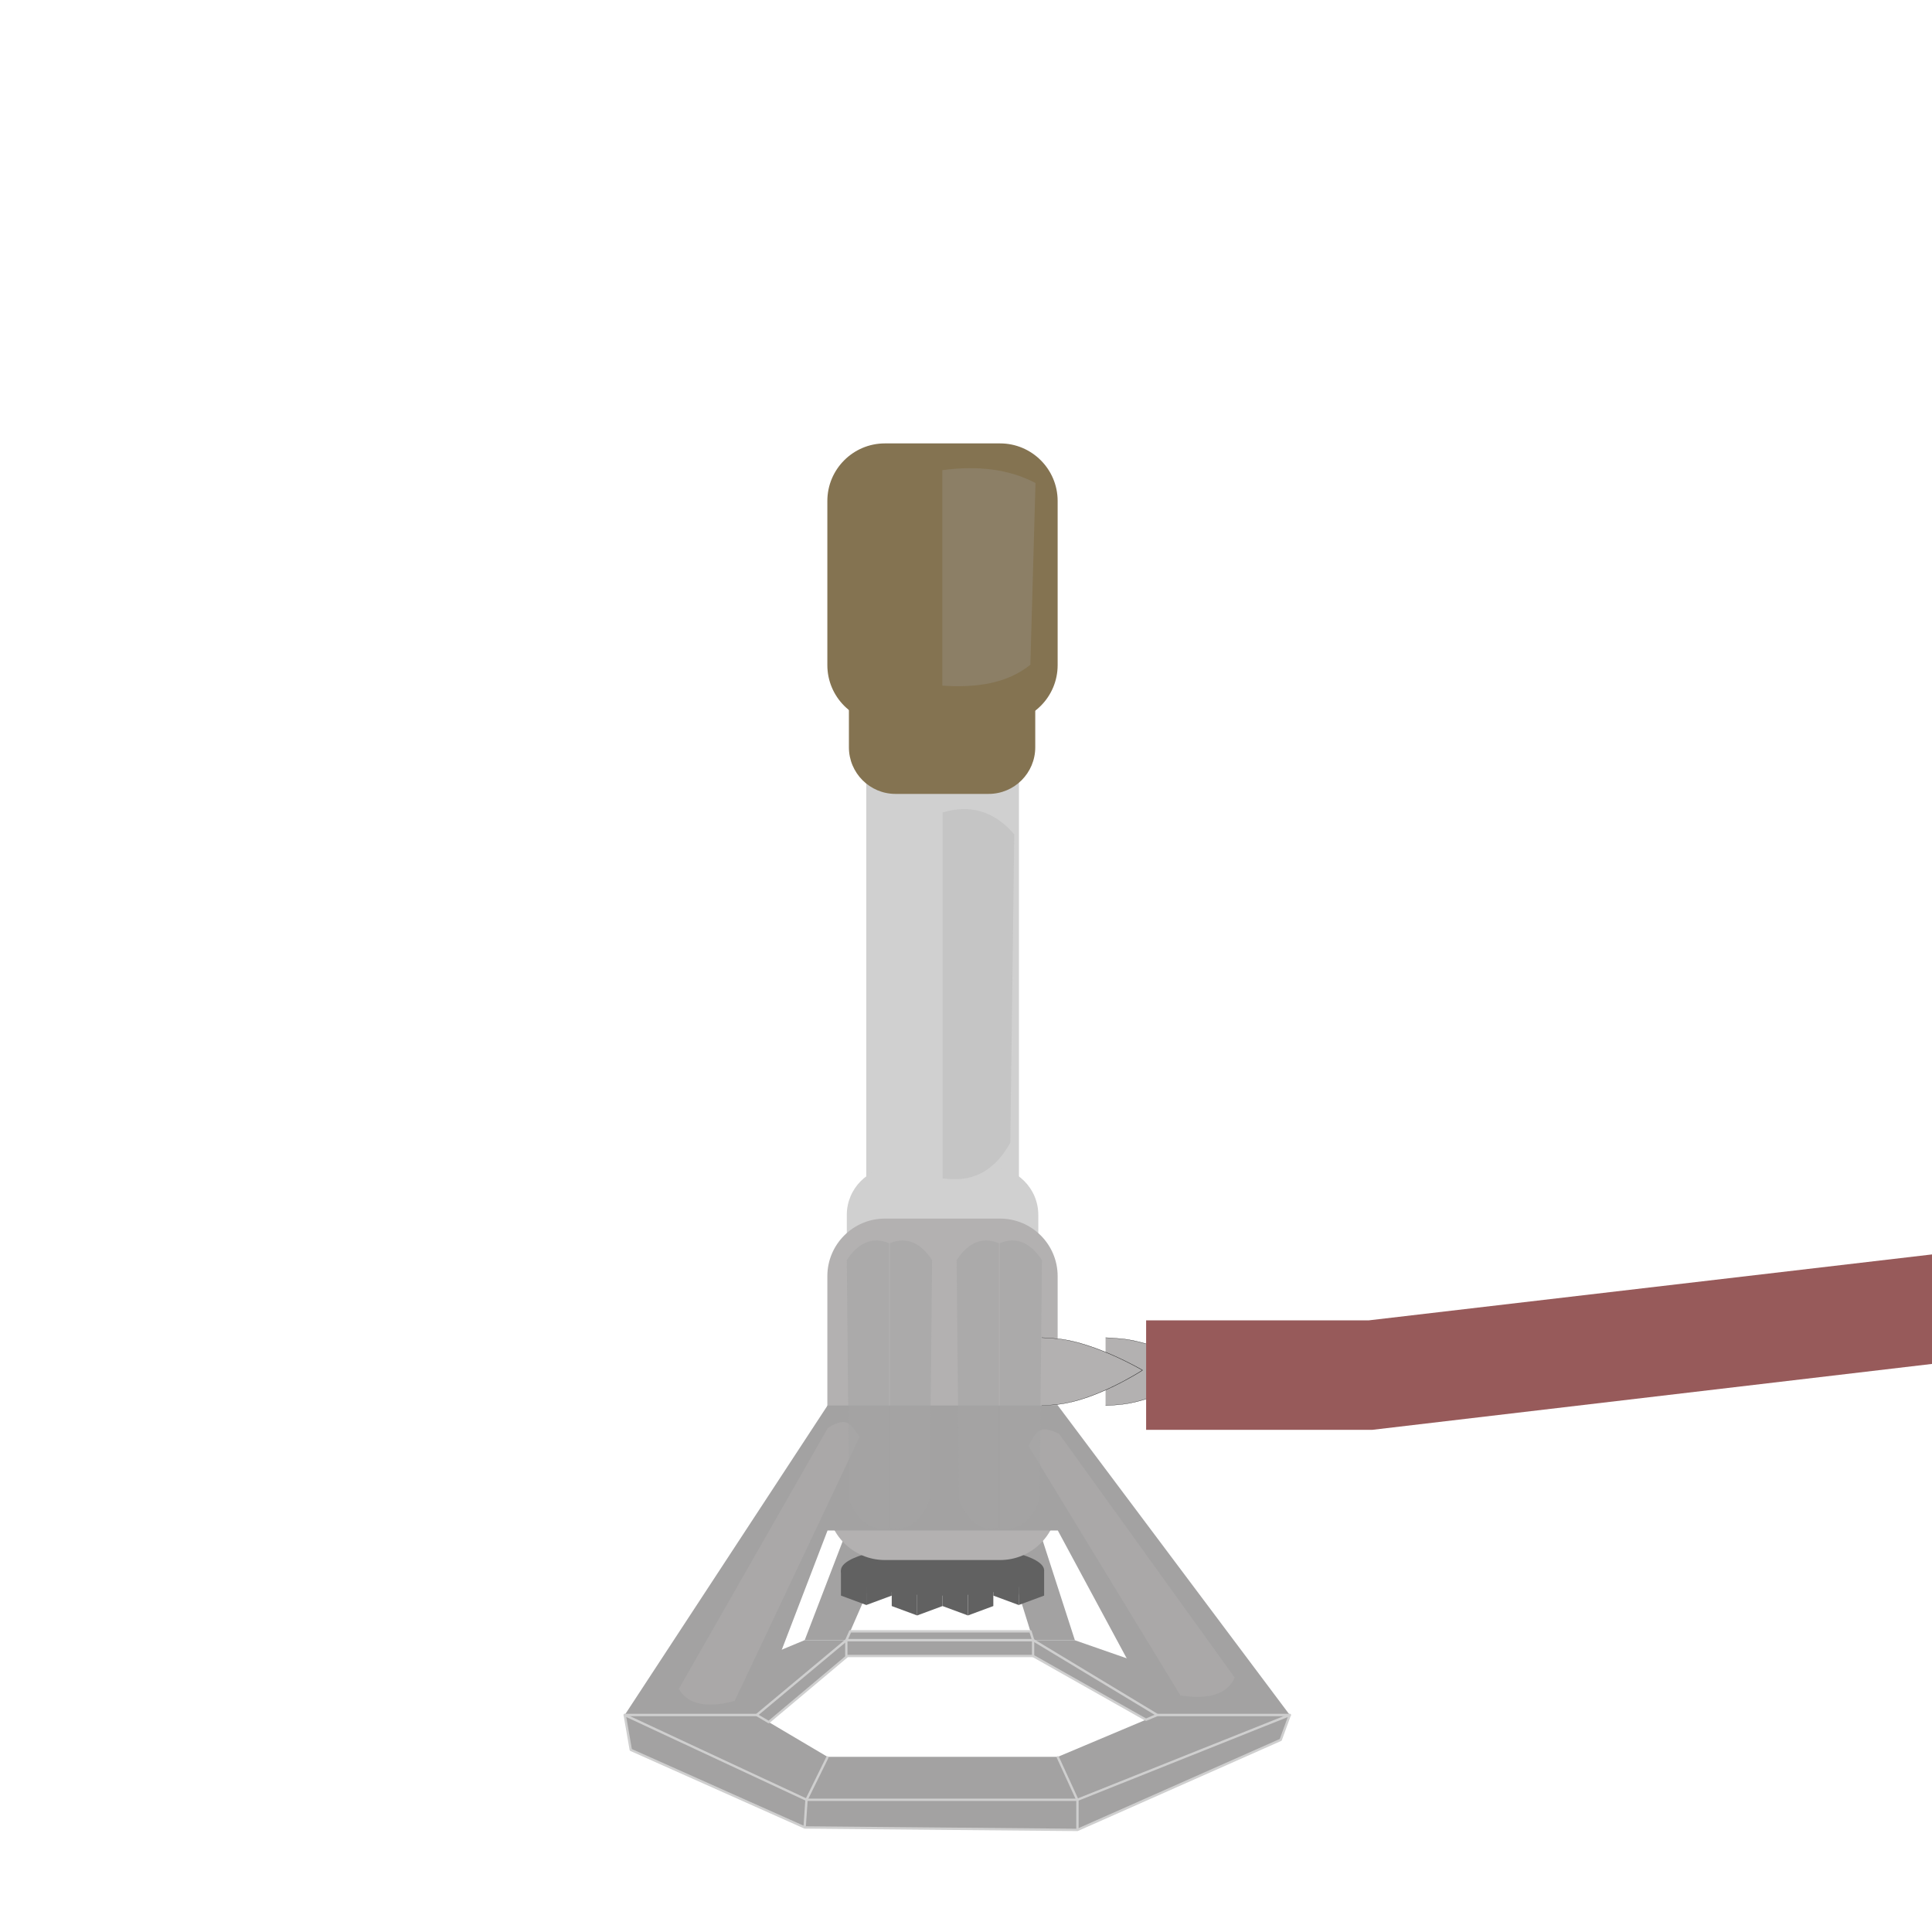 <?xml version="1.0" encoding="UTF-8" standalone="no"?>
<!DOCTYPE svg PUBLIC "-//W3C//DTD SVG 1.1//EN" "http://www.w3.org/Graphics/SVG/1.1/DTD/svg11.dtd">
<svg width="100%" height="100%" viewBox="0 0 1024 1024" version="1.1" xmlns="http://www.w3.org/2000/svg" xmlns:xlink="http://www.w3.org/1999/xlink" xml:space="preserve" xmlns:serif="http://www.serif.com/" style="fill-rule:evenodd;clip-rule:evenodd;stroke-linecap:round;stroke-linejoin:round;stroke-miterlimit:1.5;">
    <rect id="Artboard1" x="0" y="0" width="1024" height="1024" style="fill:none;"/>
    <g id="Artboard11" serif:id="Artboard1">
        <g transform="matrix(1.009,0,0,1.009,6.541,2.791)">
            <path d="M391.028,898.107L438.133,858.775L416.242,858.775L321.683,898.107L391.028,898.107Z" style="fill:rgb(163,162,162);"/>
        </g>
        <g transform="matrix(-1.009,0,0,1.009,991.344,2.791)">
            <path d="M374.833,898.107L439.982,858.775L418.09,858.775L305.195,898.107L374.833,898.107Z" style="fill:rgb(163,162,162);"/>
        </g>
        <g transform="matrix(1.009,0,0,1.009,44.357,33.396)">
            <path d="M428.133,699.853L378.756,828.437L400.647,828.437L428.133,765.532L479.109,765.532L498.756,828.437L520.647,828.437L479.109,699.853L428.133,699.853Z" style="fill:rgb(163,162,162);"/>
        </g>
        <g transform="matrix(1.009,0,0,1.009,7.816,-0.12)">
            <g transform="matrix(1,0,0,1,11.447,4.224)">
                <g transform="matrix(1,0,0,1,15.081,6.205)">
                    <path d="M460.831,819.994L447.489,824.937L447.489,838.278L460.831,833.335L460.831,819.994Z" style="fill:rgb(97,97,97);"/>
                </g>
                <g transform="matrix(-1,0,0,1,910.06,6.205)">
                    <path d="M460.831,819.994L447.489,824.937L447.489,838.278L460.831,833.335L460.831,819.994Z" style="fill:rgb(97,97,97);"/>
                </g>
            </g>
            <g transform="matrix(1,0,0,1,11.447,-1.262)">
                <g transform="matrix(1,0,0,1,68.446,6.205)">
                    <path d="M460.831,819.994L447.489,824.937L447.489,838.278L460.831,833.335L460.831,819.994Z" style="fill:rgb(97,97,97);"/>
                </g>
                <g transform="matrix(-1,0,0,1,963.425,6.205)">
                    <path d="M460.831,819.994L447.489,824.937L447.489,838.278L460.831,833.335L460.831,819.994Z" style="fill:rgb(97,97,97);"/>
                </g>
            </g>
            <g transform="matrix(1,0,0,1,11.447,-1.262)">
                <g transform="matrix(1,0,0,1,41.764,11.692)">
                    <path d="M460.831,819.994L447.489,824.937L447.489,838.278L460.831,833.335L460.831,819.994Z" style="fill:rgb(97,97,97);"/>
                </g>
                <g transform="matrix(-1,0,0,1,936.742,11.692)">
                    <path d="M460.831,819.994L447.489,824.937L447.489,838.278L460.831,833.335L460.831,819.994Z" style="fill:rgb(97,97,97);"/>
                </g>
            </g>
            <g transform="matrix(1,0,0,1,11.447,2.393)">
                <g transform="matrix(1,0,0,1,-11.601,2.55)">
                    <path d="M460.831,819.994L447.489,824.937L447.489,838.278L460.831,833.335L460.831,819.994Z" style="fill:rgb(97,97,97);"/>
                </g>
                <g transform="matrix(-1,0,0,1,883.377,2.55)">
                    <path d="M460.831,819.994L447.489,824.937L447.489,838.278L460.831,833.335L460.831,819.994Z" style="fill:rgb(97,97,97);"/>
                </g>
            </g>
            <ellipse cx="487.358" cy="825.024" rx="53.365" ry="13.255" style="fill:rgb(97,97,97);"/>
        </g>
        <g transform="matrix(1.009,0,0,1.009,14.482,-59.599)">
            <g transform="matrix(1.275,0,0,3.131,-317.604,-580.956)">
                <path d="M657.648,325.944C657.648,322.409 650.601,319.54 641.921,319.54L610.466,319.54C601.786,319.54 594.739,322.409 594.739,325.944L594.739,409.407C594.739,412.942 601.786,415.811 610.466,415.811L641.921,415.811C650.601,415.811 657.648,412.942 657.648,409.407L657.648,325.944Z" style="fill:rgb(208,208,208);"/>
            </g>
            <g transform="matrix(1.599,0,0,1.734,-520.52,118.011)">
                <path d="M657.648,334.041C657.648,326.037 650.601,319.54 641.921,319.54L610.466,319.54C601.786,319.54 594.739,326.037 594.739,334.041L594.739,401.31C594.739,409.314 601.786,415.811 610.466,415.811L641.921,415.811C650.601,415.811 657.648,409.314 657.648,401.31L657.648,334.041Z" style="fill:rgb(208,208,208);"/>
            </g>
            <g transform="matrix(1.923,0,0,1.863,-723.436,103.886)">
                <path d="M657.648,335.771C657.648,326.813 650.601,319.54 641.921,319.54L610.466,319.54C601.786,319.54 594.739,326.813 594.739,335.771L594.739,399.58C594.739,408.538 601.786,415.811 610.466,415.811L641.921,415.811C650.601,415.811 657.648,408.538 657.648,399.58L657.648,335.771Z" style="fill:rgb(179,177,177);"/>
            </g>
        </g>
        <g transform="matrix(1.009,0,0,1.009,14.482,-59.599)">
            <g transform="matrix(1,0,0,1.26,-5.68434e-14,-207.846)">
                <g transform="matrix(2.65586e-17,0.434,-1.382,8.46261e-17,1077.71,511.878)">
                    <clipPath id="_clip1">
                        <rect x="592.507" y="303.407" width="67.569" height="38.314"/>
                    </clipPath>
                    <g clip-path="url(#_clip1)">
                        <path d="M657.648,335.356C653.375,320.707 624.862,303.407 624.862,303.407C624.862,303.407 598.528,321.218 594.739,335.356C589.718,354.09 594.739,415.811 594.739,415.811L657.648,415.811C657.648,415.811 663.112,354.09 657.648,335.356Z" style="fill:rgb(179,177,177);stroke:black;stroke-width:0.2px;"/>
                    </g>
                </g>
                <g transform="matrix(2.65586e-17,0.434,-1.382,8.46261e-17,1038.65,511.878)">
                    <clipPath id="_clip2">
                        <rect x="592.507" y="303.407" width="67.569" height="38.314"/>
                    </clipPath>
                    <g clip-path="url(#_clip2)">
                        <path d="M657.648,335.356C653.375,320.707 624.862,303.407 624.862,303.407C624.862,303.407 598.528,321.218 594.739,335.356C589.718,354.09 594.739,415.811 594.739,415.811L657.648,415.811C657.648,415.811 663.112,354.09 657.648,335.356Z" style="fill:rgb(179,177,177);stroke:black;stroke-width:0.2px;"/>
                    </g>
                </g>
                <g transform="matrix(2.65586e-17,0.434,-1.382,8.46261e-17,1005.13,511.878)">
                    <clipPath id="_clip3">
                        <rect x="592.507" y="303.407" width="67.569" height="38.314"/>
                    </clipPath>
                    <g clip-path="url(#_clip3)">
                        <path d="M657.648,335.356C653.375,320.707 624.862,303.407 624.862,303.407C624.862,303.407 598.528,321.218 594.739,335.356C589.718,354.09 594.739,415.811 594.739,415.811L657.648,415.811C657.648,415.811 663.112,354.09 657.648,335.356Z" style="fill:rgb(179,177,177);stroke:black;stroke-width:0.2px;"/>
                    </g>
                </g>
            </g>
            <g transform="matrix(1.923,0,0,1.524,-723.436,-194.997)">
                <path d="M657.648,339.39C657.648,328.434 650.601,319.54 641.921,319.54L610.466,319.54C601.786,319.54 594.739,328.434 594.739,339.39L594.739,395.961C594.739,406.917 601.786,415.811 610.466,415.811L641.921,415.811C650.601,415.811 657.648,406.917 657.648,395.961L657.648,339.39Z" style="fill:rgb(132,115,81);"/>
            </g>
            <g transform="matrix(1.556,0,0,1.524,-493.842,-157.597)">
                <path d="M657.648,335.605C657.648,326.738 650.601,319.54 641.921,319.54L610.466,319.54C601.786,319.54 594.739,326.738 594.739,335.605L594.739,399.746C594.739,408.612 601.786,415.811 610.466,415.811L641.921,415.811C650.601,415.811 657.648,408.612 657.648,399.746L657.648,335.605Z" style="fill:rgb(132,115,81);"/>
            </g>
        </g>
        <g transform="matrix(1.009,0,0,1.009,6.622,38.789)">
            <path d="M428.133,699.853L321.604,862.424L390.948,862.424L428.133,765.532L549.109,765.532L601.311,862.424L670.948,862.424L549.109,699.853L428.133,699.853Z" style="fill:rgb(163,162,162);"/>
        </g>
        <g transform="matrix(1.009,9.54705e-17,-9.54705e-17,-0.229,6.622,1106.47)">
            <path d="M417.095,666.431L321.604,862.424L390.948,862.424L428.133,765.532L549.109,765.532L601.311,862.424L670.948,862.424L559.416,666.431L417.095,666.431Z" style="fill:rgb(163,162,162);"/>
        </g>
        <g transform="matrix(2.314,0,0,1.009,-685.32,2.222)">
            <path d="M512,244.769L512,357.968C519.829,359.172 526.849,356.814 532.168,346.98L533.342,251.531C527.302,244.228 520.131,242.242 512,244.769Z" style="fill:rgb(165,165,165);fill-opacity:0.25;"/>
        </g>
        <g transform="matrix(1.78,0,0,1.713,-411.777,11.335)">
            <path d="M512,244.769L512,357.968C519.829,359.172 526.849,356.814 532.168,346.98L533.342,251.531C527.302,244.228 520.131,242.242 512,244.769Z" style="fill:rgb(165,165,165);fill-opacity:0.25;"/>
        </g>
        <g transform="matrix(-0.843,-0.476,-0.714,1.265,1066.95,695.815)">
            <path d="M516.533,246.329L505.024,352.848C502.659,350.37 519.574,365.064 534.93,358.855L534.093,249.222C528.053,241.919 524.663,243.803 516.533,246.329Z" style="fill:rgb(202,199,199);fill-opacity:0.17;"/>
        </g>
        <g transform="matrix(0.789,-0.562,0.843,1.183,-70.149,765.253)">
            <path d="M516.533,246.329L505.024,352.848C502.659,350.37 519.574,365.064 534.93,358.855L534.093,249.222C528.053,241.919 524.663,243.803 516.533,246.329Z" style="fill:rgb(202,199,199);fill-opacity:0.17;"/>
        </g>
        <g transform="matrix(1.049,0,0,1.333,-65.456,332.625)">
            <path d="M512,244.769L512,357.968C519.829,359.172 526.849,356.814 532.168,346.98L533.342,251.531C527.302,244.228 520.131,242.242 512,244.769Z" style="fill:rgb(165,165,165);fill-opacity:0.56;"/>
        </g>
        <g transform="matrix(-1.049,0,0,1.333,1008.3,332.625)">
            <path d="M512,244.769L512,357.968C519.829,359.172 526.849,356.814 532.168,346.98L533.342,251.531C527.302,244.228 520.131,242.242 512,244.769Z" style="fill:rgb(165,165,165);fill-opacity:0.56;"/>
        </g>
        <g transform="matrix(-1.049,0,0,1.333,1066.52,332.625)">
            <path d="M512,244.769L512,357.968C519.829,359.172 526.849,356.814 532.168,346.98L533.342,251.531C527.302,244.228 520.131,242.242 512,244.769Z" style="fill:rgb(165,165,165);fill-opacity:0.56;"/>
        </g>
        <g transform="matrix(1.049,0,0,1.333,-7.24,332.625)">
            <path d="M512,244.769L512,357.968C519.829,359.172 526.849,356.814 532.168,346.98L533.342,251.531C527.302,244.228 520.131,242.242 512,244.769Z" style="fill:rgb(165,165,165);fill-opacity:0.56;"/>
        </g>
        <g transform="matrix(1.009,0,0,1.009,6.541,2.791)">
            <path d="M321.683,898.107L324.869,916.421L416.242,957.183L559.496,958.47L666.262,911.17L671.028,898.107L559.496,942.64L417.175,942.64L321.683,898.107Z" style="fill:rgb(163,162,162);stroke:rgb(207,207,207);stroke-width:1.24px;"/>
        </g>
        <g transform="matrix(1.009,0,0,1.009,6.541,2.791)">
            <path d="M416.242,956.302L417.175,942.64L428.133,920.373" style="fill:none;stroke:rgb(207,207,207);stroke-width:1.24px;"/>
            <g transform="matrix(1,0,0,1,-90.584,-17.463)">
                <path d="M412.267,915.57L481.611,915.57" style="fill:none;stroke:rgb(207,207,207);stroke-width:1.24px;"/>
            </g>
            <g transform="matrix(1,0,0,1,189.416,-17.463)">
                <path d="M412.267,915.57L481.611,915.57" style="fill:none;stroke:rgb(207,207,207);stroke-width:1.24px;"/>
            </g>
            <g transform="matrix(1,0,0,0.999,100,1.111)">
                <path d="M459.496,957.601L459.496,942.64L449.189,920.123" style="fill:none;stroke:rgb(207,207,207);stroke-width:1.24px;"/>
            </g>
            <path d="M391.028,898.107L397.328,901.837L438.647,867.123L536.242,867.123L595.49,900.596L601.39,898.107L536.242,858.775L438.133,858.775L391.028,898.107Z" style="fill:rgb(163,162,162);stroke:rgb(207,207,207);stroke-width:1.24px;"/>
            <g>
                <g transform="matrix(0.951,1.20228e-15,1.20228e-15,1,46.535,-56.795)">
                    <path d="M411.728,915.57L411.728,923.918" style="fill:none;stroke:rgb(207,207,207);stroke-width:1.27px;"/>
                </g>
                <g transform="matrix(0.951,1.20228e-15,1.20228e-15,1,144.643,-56.795)">
                    <path d="M411.728,915.57L411.728,923.918" style="fill:none;stroke:rgb(207,207,207);stroke-width:1.27px;"/>
                </g>
            </g>
        </g>
        <g transform="matrix(1.009,0,0,1.009,6.541,2.791)">
            <path d="M440.146,854.169L534.803,854.169L536.242,858.775L438.133,858.775L440.146,854.169Z" style="fill:rgb(163,162,162);stroke:rgb(207,207,207);stroke-width:1.24px;"/>
        </g>
        <g transform="matrix(1.166,0,0,1.166,-74.555,-155.09)">
            <path d="M942.492,703.187L686.191,733.187L584.926,733.187L584.926,782.96L687.726,782.96L942.492,752.96L942.492,703.187Z" style="fill:rgb(151,90,90);"/>
        </g>
    </g>
</svg>
